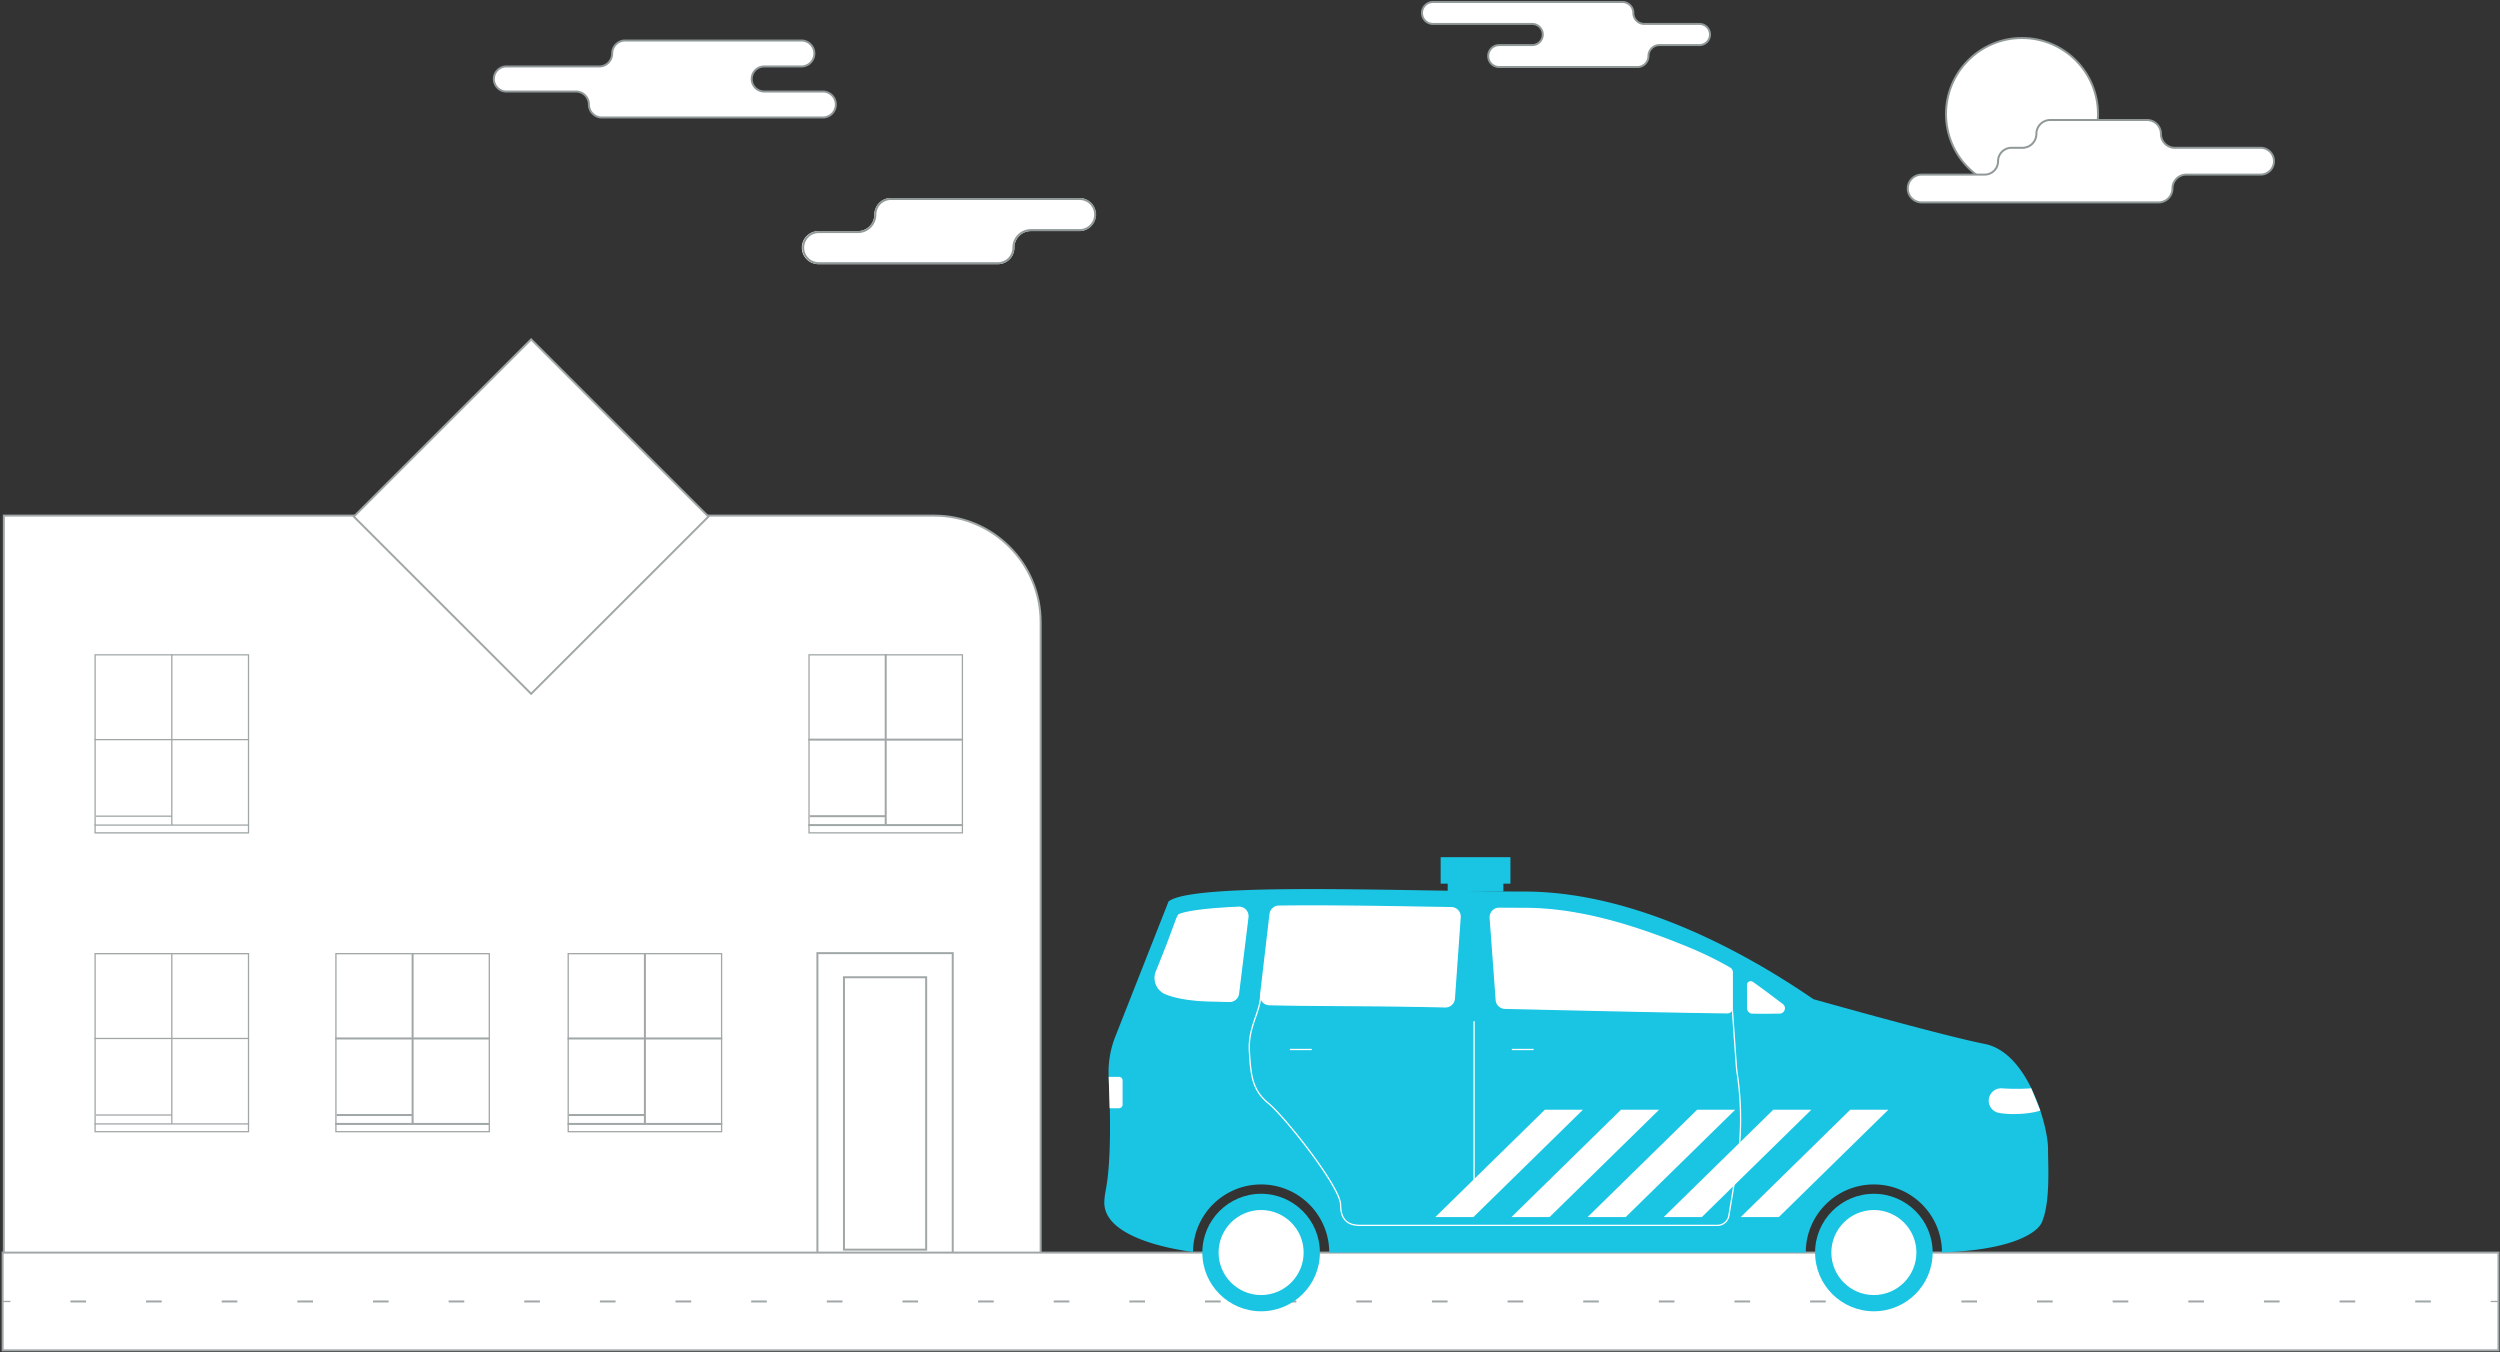 <svg width="1250" height="676" xmlns="http://www.w3.org/2000/svg" xmlns:xlink="http://www.w3.org/1999/xlink"><rect width="100%" height="100%" fill="#333333" stroke="none"/><defs><path id="a" d="M.62 52.146l33.798 48.311 28.287 37.087 97.723-2.57 104.702-5.508 2.571-110.77-10.287-.536-11.388 79.728H74.83L39.928 49.615 19.144 6.52 17.518.583z"/><path d="M243.517 3.996H.357v100.049a33.902 33.902 0 0 1 8.76 22.79h238.258c0-18.8 15.248-34.04 34.057-34.04 18.791 0 34.027 15.208 34.058 33.98 8.885-.305 30.648-1.519 43.276-8.805 3.376-1.946 5.703-4.025 6.68-6.31 4.33-10.114 3.064-28.578 3.064-36.966 0-10.28-9.552-47.734-31.594-52.14-20.224-4.043-75.48-19.518-84.461-22.045l-8.938 3.487z" id="c"/><path d="M243.517 3.996H.357v100.049a33.902 33.902 0 0 1 8.76 22.79h238.258c0-18.8 15.248-34.04 34.057-34.04 18.791 0 34.027 15.208 34.058 33.98 8.885-.305 30.648-1.519 43.276-8.805 3.376-1.946 5.703-4.025 6.68-6.31 4.33-10.114 3.064-28.578 3.064-36.966 0-10.28-9.552-47.734-31.594-52.14-20.224-4.043-75.48-19.518-84.461-22.045l-8.938 3.487z" id="e"/><path d="M243.517 3.996H.357v100.049a33.902 33.902 0 0 1 8.76 22.79h238.258c0-18.8 15.248-34.04 34.057-34.04 18.791 0 34.027 15.208 34.058 33.98 8.885-.305 30.648-1.519 43.276-8.805 3.376-1.946 5.703-4.025 6.68-6.31 4.33-10.114 3.064-28.578 3.064-36.966 0-10.28-9.552-47.734-31.594-52.14-20.224-4.043-75.48-19.518-84.461-22.045l-8.938 3.487z" id="g"/><path d="M243.517 3.996H.357v100.049a33.902 33.902 0 0 1 8.76 22.79h238.258c0-18.8 15.248-34.04 34.057-34.04 18.791 0 34.027 15.208 34.058 33.98 8.885-.305 30.648-1.519 43.276-8.805 3.376-1.946 5.703-4.025 6.68-6.31 4.33-10.114 3.064-28.578 3.064-36.966 0-10.28-9.552-47.734-31.594-52.14-20.224-4.043-75.48-19.518-84.461-22.045l-8.938 3.487z" id="i"/><path d="M243.517 3.996H.357v100.049a33.902 33.902 0 0 1 8.76 22.79h238.258c0-18.8 15.248-34.04 34.057-34.04 18.791 0 34.027 15.208 34.058 33.98 8.885-.305 30.648-1.519 43.276-8.805 3.376-1.946 5.703-4.025 6.68-6.31 4.33-10.114 3.064-28.578 3.064-36.966 0-10.28-9.552-47.734-31.594-52.14-20.224-4.043-75.48-19.518-84.461-22.045l-8.938 3.487z" id="k"/><path d="M198.446 98h94.28a8.274 8.274 0 0 1 0 16.547h-24.243a8.274 8.274 0 0 0-8.274 8.274 8.274 8.274 0 0 1-8.273 8.273h-89.662a8.274 8.274 0 1 1 0-16.547h19.625a8.274 8.274 0 0 0 8.274-8.273A8.274 8.274 0 0 1 198.446 98z" id="m"/></defs><g fill="none" fill-rule="evenodd"><g><g><path d="M1.325 365.689h1247.908H1.325z" fill="#FFF"/><g><path d="M283.778 257.808H1.924v372.217h518.402V311.063c0-29.412-23.854-53.255-53.28-53.255H283.777z" fill="#FFF"/><path d="M283.778 257.808H1.924v372.217h518.402V311.063c0-29.412-23.854-53.255-53.28-53.255H283.777z" stroke="#A1A7A7"/><path stroke="#A1A7A7" d="M408.697 628.076h67.669V476.57h-67.67z"/><path stroke="#A1A7A7" d="M421.984 624.828h41.093v-136.2h-41.093z"/><path d="M283.778 566.172h77.344V476.51h-77.344v89.663zm.65-.65h76.044v-88.364h-76.044v88.364z" fill="#A1A7A7"/><path d="M322.45 476.509v85.456M361.122 519.237h-77.344M361.122 561.965h-77.344M322.45 557.51h-38.022" stroke="#A1A7A7"/><path d="M404.184 416.75h77.344v-89.664h-77.344v89.663zm.65-.651h76.044v-88.364h-76.044v88.364z" fill="#A1A7A7"/><path d="M442.856 327.086v85.455M481.528 369.814h-77.344M481.528 412.541h-77.344M442.856 408.087h-38.022" stroke="#A1A7A7"/><path d="M47.228 566.172h77.345V476.51H47.228v89.663zm.65-.65h76.045v-88.364H47.878v88.364z" fill="#A1A7A7"/><path d="M85.9 476.509v85.456M124.573 519.237H47.229M124.573 561.965H47.229M85.9 557.51H47.88" stroke="#A1A7A7" stroke-width=".65"/><path d="M47.228 416.75h77.345v-89.664H47.228v89.663zm.65-.651h76.045v-88.364H47.878v88.364z" fill="#A1A7A7"/><path d="M85.9 327.086v85.455M124.573 369.814H47.229M124.573 412.541H47.229M85.9 408.087H47.88" stroke="#A1A7A7" stroke-width=".65"/><path d="M167.635 566.172h77.344V476.51h-77.344v89.663zm.65-.65h76.044v-88.364h-76.044v88.364z" fill="#A1A7A7"/><path d="M206.307 476.509v85.456M244.979 519.237h-77.344M244.979 561.965h-77.344M206.307 557.51h-38.022" stroke="#A1A7A7"/><path fill="#FFF" d="M1.325 675.155h1247.907V626.31H1.325z"/><path stroke="#A1A7A7" d="M1.325 675.155h1247.907V626.31H1.325z"/><path fill="#FFF" d="M265.564 346.912l-88.656-88.61 88.656-88.612L354.22 258.3z"/><path stroke="#A1A7A7" d="M265.564 346.912l-88.656-88.61 88.656-88.612L354.22 258.3z"/><path d="M1.325 650.733h3.9" stroke="#A1A7A7" stroke-width=".65"/><path d="M35.217 650.733h1195.12" stroke="#A1A7A7" stroke-dasharray="7.825,29.994"/><path d="M1245.333 650.733h3.9" stroke="#A1A7A7" stroke-width=".65"/><path d="M1024.011 574.127c0-10.28-9.551-47.734-31.594-52.14-22.042-4.407-85.702-22.395-85.702-22.395-28.103-19.276-85.656-53.82-144.617-53.82-58.96 0-165.713-4.933-177.835 4.98l-26.634 67.614a48.17 48.17 0 0 0-3.286 20.06c.72 14.45 1.493 40.857-1.39 56.196-.493 2.62-.799 4.946-.799 6.678 0 17.71 34.717 23.435 44.35 24.682.154-18.669 15.34-33.755 34.055-33.755 18.81 0 34.058 15.24 34.058 34.042h238.259c0-18.801 15.249-34.042 34.058-34.042 18.79 0 34.026 15.208 34.058 33.982 8.884-.306 30.647-1.52 43.276-8.806 3.375-1.947 5.702-4.025 6.68-6.31 4.328-10.115 3.063-28.578 3.063-36.966" fill="#1AC5E3"/><path d="M659.948 626.268c0 16.224-13.158 29.376-29.39 29.376-16.231 0-29.39-13.152-29.39-29.376 0-16.223 13.159-29.375 29.39-29.375 16.232 0 29.39 13.152 29.39 29.375M966.324 626.268c0 16.224-13.158 29.376-29.39 29.376-16.231 0-29.39-13.152-29.39-29.376 0-16.223 13.159-29.375 29.39-29.375 16.232 0 29.39 13.152 29.39 29.375" fill="#1AC5E3"/><path d="M630.559 647.198c-11.547 0-20.94-9.39-20.94-20.93s9.393-20.93 20.94-20.93c11.546 0 20.94 9.39 20.94 20.93s-9.394 20.93-20.94 20.93" fill="#FFF"/><path d="M630.559 647.198c-11.547 0-20.94-9.39-20.94-20.93s9.393-20.93 20.94-20.93c11.546 0 20.94 9.39 20.94 20.93s-9.394 20.93-20.94 20.93z" stroke="#FFF" stroke-width=".65"/><path d="M936.935 647.198c-11.547 0-20.94-9.39-20.94-20.93s9.393-20.93 20.94-20.93c11.546 0 20.94 9.39 20.94 20.93s-9.394 20.93-20.94 20.93" fill="#FFF"/><path d="M936.935 647.198c-11.547 0-20.94-9.39-20.94-20.93s9.393-20.93 20.94-20.93c11.546 0 20.94 9.39 20.94 20.93s-9.394 20.93-20.94 20.93z" stroke="#FFF" stroke-width=".65"/><path d="M889.784 506.487c-3.544.055-8.093.063-13.51.033a2.452 2.452 0 0 1-2.44-2.45v-11.643c0-1.216 1.368-1.932 2.37-1.241 6.016 4.15 10.732 7.942 14.94 11.001 1.847 1.344.926 4.265-1.36 4.3zm-23.664-2.537a2.447 2.447 0 0 1-2.479 2.449c-26.973-.339-67.053-1.257-111.161-2.27a4.448 4.448 0 0 1-4.334-4.12l-3.02-41.079a4.45 4.45 0 0 1 4.478-4.772c4.346.038 8.523.06 12.495.06 24.895 0 51.45 7.075 81.824 19.58 8.235 3.391 15.104 6.856 20.966 10.233a2.451 2.451 0 0 1 1.23 2.125v17.794zm-136.072-45.345l-2.897 40.691a4.45 4.45 0 0 1-4.546 4.131c-34.661-.831-66.65-.55-87.967-1.108a4.448 4.448 0 0 1-4.3-4.979l4.728-40.33a4.445 4.445 0 0 1 4.353-3.915c5.072-.07 10.543-.105 16.441-.105 18.526 0 38.527.333 57.87.656 4.043.068 8.032.134 11.953.196a4.447 4.447 0 0 1 4.365 4.763zm-106.123.026l-4.695 38.155a4.45 4.45 0 0 1-4.536 3.903l-6.655-.179c-12.77-.069-20.499-1.751-25.162-3.65-4.33-1.765-6.438-6.72-4.67-11.047 9.014-22.068 10.08-27.35 11.273-28.41.717-.375 4.929-2.165 21.535-3.297a354.64 354.64 0 0 1 8.29-.461c2.752-.123 4.957 2.254 4.62 4.986z" fill="#FFF"/><path d="M889.784 506.487c-3.544.055-8.093.063-13.51.033a2.452 2.452 0 0 1-2.44-2.45v-11.643c0-1.216 1.368-1.932 2.37-1.241 6.016 4.15 10.732 7.942 14.94 11.001 1.847 1.344.926 4.265-1.36 4.3zm-23.664-2.537a2.447 2.447 0 0 1-2.479 2.449c-26.973-.339-67.053-1.257-111.161-2.27a4.448 4.448 0 0 1-4.334-4.12l-3.02-41.079a4.45 4.45 0 0 1 4.478-4.772c4.346.038 8.523.06 12.495.06 24.895 0 51.45 7.075 81.824 19.58 8.235 3.391 15.104 6.856 20.966 10.233a2.451 2.451 0 0 1 1.23 2.125v17.794zm-136.072-45.345l-2.897 40.691a4.45 4.45 0 0 1-4.546 4.131c-34.661-.831-66.65-.55-87.967-1.108a4.448 4.448 0 0 1-4.3-4.979l4.728-40.33a4.445 4.445 0 0 1 4.353-3.915c5.072-.07 10.543-.105 16.441-.105 18.526 0 38.527.333 57.87.656 4.043.068 8.032.134 11.953.196a4.447 4.447 0 0 1 4.365 4.763zm-106.123.026l-4.695 38.155a4.45 4.45 0 0 1-4.536 3.903l-6.655-.179c-12.77-.069-20.499-1.751-25.162-3.65-4.33-1.765-6.438-6.72-4.67-11.047 9.014-22.068 10.08-27.35 11.273-28.41.717-.375 4.929-2.165 21.535-3.297a354.64 354.64 0 0 1 8.29-.461c2.752-.123 4.957 2.254 4.62 4.986z" stroke="#FFF" stroke-width=".65"/><path fill="#1AC5E3" d="M720.327 428.593v13.236h3.523v3.943h27.84v-3.943h3.523v-13.236z"/><path d="M737.035 510.608v88.548" stroke="#FFF" stroke-width=".65"/><path d="M619.305 453.645c-2.967.133-5.728.286-8.29.461-16.607 1.132-20.818 2.922-21.535 3.297-1.193 1.06-2.259 6.341-11.273 28.41-1.768 4.327.34 9.282 4.67 11.046 4.663 1.9 12.393 3.583 25.161 3.651 0 0 2.36.065 6.656.18a4.45 4.45 0 0 0 4.537-3.904l4.694-38.155c.337-2.733-1.868-5.11-4.62-4.986" fill="#FFF"/></g><g transform="translate(608.705 485.79)"><mask id="b" fill="#fff"><use xlink:href="#a"/></mask><path d="M257.415 18.159l1.967 27.76c.097 1.626.25 3.25.493 4.86a154.613 154.613 0 0 1-.327 48.02l-3.807 23.197a5.849 5.849 0 0 1-5.772 4.9H71.477c-4.821 0-9.874-1.469-9.874-10.282S33.683 72.552 25.6 65.942c-8.083-6.61-8.877-13.586-9.612-26.07-.734-12.485 5.643-19.584 5.643-28.322l235.783 6.609z" stroke="#FFF" stroke-width=".65" mask="url(#b)"/></g><g><path d="M1015.615 544.15s-6.807.598-14.549.018c-3.61-.27-6.698 2.56-6.698 6.179a6.207 6.207 0 0 0 5.07 6.095c6.37 1.2 16.44.453 20.713-1.202M554.343 538.427h5.143c1.002 0 1.815.812 1.815 1.815v12.063a1.815 1.815 0 0 1-1.815 1.815h-4.669" fill="#FFF"/><path d="M755.907 524.744h10.899M644.96 524.744h10.898" stroke="#FFF" stroke-width=".65"/></g><g><g transform="translate(655.501 499.433)"><mask id="d" fill="#fff"><use xlink:href="#c"/></mask><path fill="#FFF" mask="url(#d)" d="M81.196 109.113H62.15l54.76-53.664h19.048z"/></g><g transform="translate(655.501 499.433)"><mask id="f" fill="#fff"><use xlink:href="#e"/></mask><path fill="#FFF" mask="url(#f)" d="M119.264 109.113h-19.047l54.76-53.664h19.048z"/></g><g transform="translate(655.501 499.433)"><mask id="h" fill="#fff"><use xlink:href="#g"/></mask><path fill="#FFF" mask="url(#h)" d="M157.332 109.113h-19.047l54.76-53.664h19.048z"/></g><g transform="translate(655.501 499.433)"><mask id="j" fill="#fff"><use xlink:href="#i"/></mask><path fill="#FFF" mask="url(#j)" d="M195.4 109.113h-19.047l54.76-53.664h19.048z"/></g><g transform="translate(655.501 499.433)"><mask id="l" fill="#fff"><use xlink:href="#k"/></mask><path fill="#FFF" mask="url(#l)" d="M233.898 109.113H214.85l54.761-53.664h19.048z"/></g></g></g><g transform="translate(247 1)"><circle stroke="#919898" fill="#FFF" cx="764" cy="56" r="38"/><g><use fill="#FFF" xlink:href="#m"/><path stroke="#919898" d="M198.446 98.5a7.774 7.774 0 0 0-7.773 7.774 8.774 8.774 0 0 1-8.774 8.773h-19.625a7.774 7.774 0 0 0 0 15.547h89.662a7.774 7.774 0 0 0 7.773-7.773 8.774 8.774 0 0 1 8.774-8.774h24.243a7.774 7.774 0 1 0 0-15.547h-94.28z"/></g><path d="M153.763 19.25h-88.18a6.494 6.494 0 0 0-6.494 6.494 6.494 6.494 0 0 1-6.494 6.493H6.262a6.262 6.262 0 1 0 0 12.523h34.695a6.494 6.494 0 0 1 6.493 6.494 6.494 6.494 0 0 0 6.494 6.493h110.562a6.494 6.494 0 0 0 0-12.987h-29.323a6.262 6.262 0 1 1 0-12.523h18.58a6.494 6.494 0 0 0 0-12.987zM469.485 0h94.708a5.485 5.485 0 0 1 5.484 5.485 5.485 5.485 0 0 0 5.485 5.484h27.55a5.289 5.289 0 1 1 0 10.578H582.71a5.485 5.485 0 0 0-5.484 5.484 5.485 5.485 0 0 1-5.485 5.485h-69.16a5.485 5.485 0 0 1 0-10.97h16.517a5.289 5.289 0 1 0 0-10.578l-49.613.001a5.485 5.485 0 0 1 0-10.97zM778.143 59h48.379a6.95 6.95 0 0 1 6.95 6.95 6.95 6.95 0 0 0 6.948 6.948H883.3a6.701 6.701 0 0 1 0 13.402h-37.13a6.95 6.95 0 0 0-6.95 6.95 6.95 6.95 0 0 1-6.948 6.949H713.949a6.95 6.95 0 1 1 0-13.898h31.381c3.701 0 6.701-3 6.701-6.702 0-3.7 3-6.7 6.701-6.7h5.512a6.95 6.95 0 0 0 6.95-6.95A6.95 6.95 0 0 1 778.143 59z" stroke="#919898" fill="#FFF"/></g></g></g></svg>